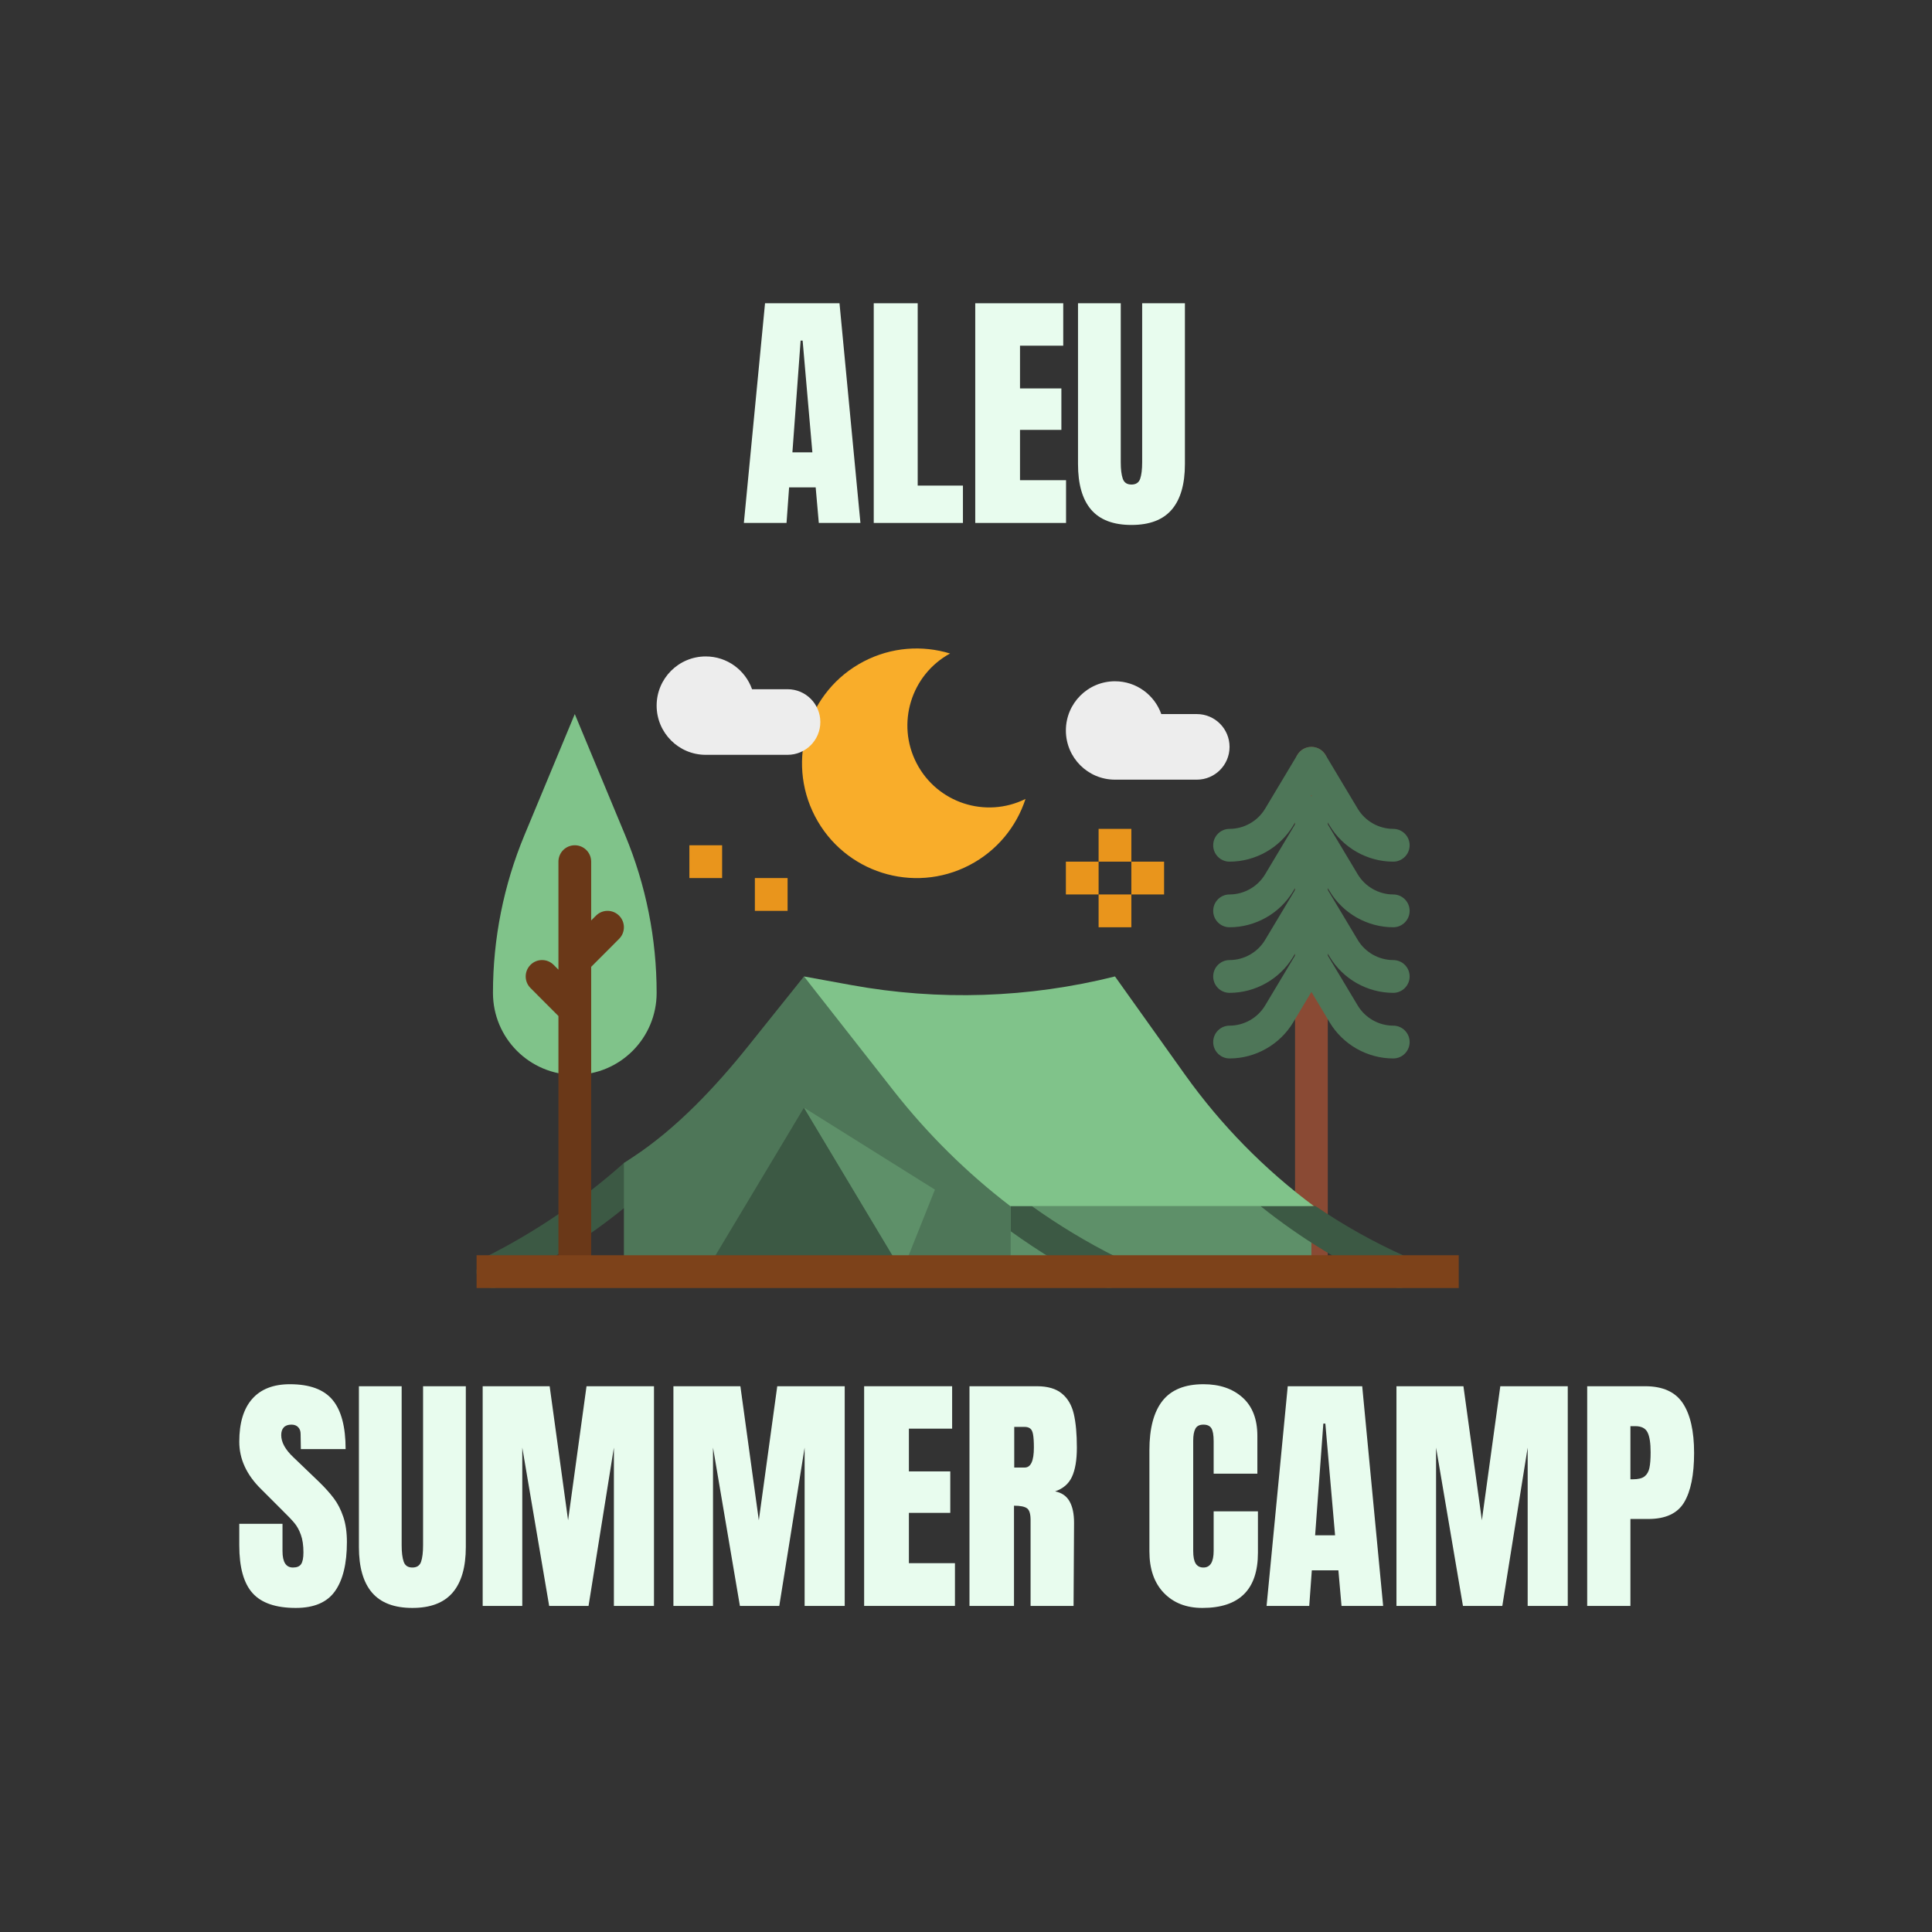 <svg xmlns="http://www.w3.org/2000/svg" xmlns:xlink="http://www.w3.org/1999/xlink" width="500" zoomAndPan="magnify" viewBox="0 0 375 375" height="500" preserveAspectRatio="xMidYMid meet" version="1.0"><rect x="0" y="0" width="375" height="375" fill="#333333" stroke="none"/><defs><g/><clipPath id="e555fb9bdc"><path d="M 92 224 L 125 224 L 125 250.441 L 92 250.441 Z M 92 224 " clip-rule="nonzero"/></clipPath><clipPath id="d6b0125b4a"><path d="M 155 125.191 L 200 125.191 L 200 171 L 155 171 Z M 155 125.191 " clip-rule="nonzero"/></clipPath><clipPath id="266bb3a40f"><path d="M 196 234 L 219 234 L 219 250.441 L 196 250.441 Z M 196 234 " clip-rule="nonzero"/></clipPath><clipPath id="bdecb706ac"><path d="M 244 234 L 275 234 L 275 250.441 L 244 250.441 Z M 244 234 " clip-rule="nonzero"/></clipPath><clipPath id="f76ddbb24d"><path d="M 92 243 L 283.23 243 L 283.23 250.441 L 92 250.441 Z M 92 243 " clip-rule="nonzero"/></clipPath></defs><path fill="#8a4a34" d="M 254.543 248.016 C 252.789 248.016 251.367 246.59 251.367 244.832 L 251.367 148.148 C 251.367 146.391 252.789 144.969 254.543 144.969 C 256.301 144.969 257.723 146.391 257.723 148.148 L 257.723 244.832 C 257.723 246.59 256.301 248.016 254.543 248.016 " fill-opacity="1" fill-rule="nonzero"/><path fill="#4e7658" d="M 254.543 154.336 L 254.652 154.516 L 254.438 154.516 Z M 258.082 172.977 C 260.668 177.297 265.402 179.98 270.43 179.98 C 272.184 179.98 273.609 178.555 273.609 176.797 C 273.609 175.039 272.184 173.613 270.43 173.613 C 267.621 173.613 264.977 172.113 263.531 169.699 L 257.723 160 L 257.723 159.641 L 258.082 160.242 C 260.668 164.562 265.402 167.246 270.43 167.246 C 272.184 167.246 273.609 165.824 273.609 164.066 C 273.609 162.309 272.184 160.883 270.43 160.883 C 267.621 160.883 264.977 159.383 263.531 156.969 L 257.27 146.512 C 256.695 145.555 255.66 144.969 254.543 144.969 C 253.43 144.969 252.395 145.555 251.82 146.512 L 245.559 156.969 C 244.109 159.383 241.469 160.883 238.656 160.883 C 236.902 160.883 235.48 162.309 235.48 164.066 C 235.48 165.824 236.902 167.246 238.656 167.246 C 243.688 167.246 248.418 164.562 251.008 160.242 L 251.367 159.641 L 251.367 160 L 245.559 169.699 C 244.109 172.113 241.469 173.613 238.656 173.613 C 236.902 173.613 235.48 175.039 235.48 176.797 C 235.48 178.555 236.902 179.98 238.656 179.98 C 243.688 179.98 248.418 177.297 251.008 172.977 L 251.367 172.375 L 251.367 172.734 L 245.559 182.434 C 244.109 184.848 241.469 186.348 238.656 186.348 C 236.902 186.348 235.48 187.77 235.48 189.527 C 235.48 191.285 236.902 192.711 238.656 192.711 C 243.688 192.711 248.418 190.027 251.008 185.707 L 251.367 185.105 L 251.367 185.465 L 245.559 195.164 C 244.109 197.578 241.469 199.078 238.656 199.078 C 236.902 199.078 235.48 200.504 235.48 202.262 C 235.48 204.02 236.902 205.445 238.656 205.445 C 243.688 205.445 248.418 202.758 251.008 198.438 L 254.543 192.531 L 258.082 198.438 C 260.668 202.758 265.402 205.445 270.43 205.445 C 272.184 205.445 273.609 204.02 273.609 202.262 C 273.609 200.504 272.184 199.078 270.43 199.078 C 267.621 199.078 264.977 197.578 263.531 195.164 L 257.723 185.465 L 257.723 185.105 L 258.082 185.707 C 260.668 190.027 265.402 192.711 270.43 192.711 C 272.184 192.711 273.609 191.285 273.609 189.527 C 273.609 187.77 272.184 186.348 270.43 186.348 C 267.621 186.348 264.977 184.848 263.531 182.434 L 257.723 172.734 L 257.723 172.375 L 258.082 172.977 " fill-opacity="1" fill-rule="nonzero"/><g clip-path="url(#e555fb9bdc)"><path fill="#3c5944" d="M 121.117 234.488 C 113.703 240.547 105.629 245.398 97.102 249.668 C 95.531 250.457 93.625 249.816 92.84 248.246 C 92.055 246.672 92.691 244.762 94.262 243.977 C 103.934 239.133 112.988 232.953 121.102 225.734 L 124.277 224.543 L 122.254 234.09 L 121.117 234.488 " fill-opacity="1" fill-rule="nonzero"/></g><path fill="#5e9069" d="M 196.164 230.906 L 254.543 234.09 L 254.543 246.82 L 194.176 246.82 L 196.164 230.906 " fill-opacity="1" fill-rule="nonzero"/><path fill="#80c38a" d="M 111.566 208.625 C 102.797 208.625 95.684 201.5 95.684 192.711 C 95.684 182.207 97.758 171.805 101.793 162.105 L 111.566 138.602 L 121.344 162.105 C 125.379 171.805 127.453 182.207 127.453 192.711 C 127.453 201.5 120.34 208.625 111.566 208.625 " fill-opacity="1" fill-rule="nonzero"/><path fill="#6a3818" d="M 120.168 182.23 C 121.41 180.988 121.41 178.973 120.168 177.73 C 118.93 176.484 116.918 176.484 115.676 177.73 L 114.746 178.66 L 114.746 167.246 C 114.746 165.488 113.324 164.066 111.566 164.066 C 109.812 164.066 108.391 165.488 108.391 167.246 L 108.391 186.344 C 108.391 186.348 108.391 186.348 108.391 186.348 L 108.391 188.211 L 107.461 187.277 C 106.219 186.035 104.207 186.035 102.969 187.277 C 101.727 188.523 101.727 190.535 102.969 191.777 L 108.391 197.211 L 108.391 245.629 C 108.391 247.387 109.812 248.812 111.566 248.812 C 113.324 248.812 114.746 247.387 114.746 245.629 L 114.746 187.664 L 120.168 182.23 " fill-opacity="1" fill-rule="nonzero"/><g clip-path="url(#d6b0125b4a)"><path fill="#f9ad2a" d="M 177.914 148.152 C 173.918 140.449 176.832 130.984 184.406 126.844 C 179.031 125.203 173.039 125.582 167.66 128.379 C 156.758 134.055 152.516 147.508 158.18 158.426 C 163.844 169.344 177.27 173.598 188.172 167.922 C 193.551 165.121 197.305 160.426 199.051 155.074 C 191.316 158.906 181.91 155.855 177.914 148.152 " fill-opacity="1" fill-rule="nonzero"/></g><path fill="#ededed" d="M 152.871 133.777 L 145.973 133.777 C 144.664 130.07 141.137 127.414 136.984 127.414 C 131.723 127.414 127.453 131.688 127.453 136.961 C 127.453 142.234 131.723 146.512 136.984 146.512 L 152.871 146.512 C 156.383 146.512 159.227 143.66 159.227 140.145 C 159.227 136.629 156.383 133.777 152.871 133.777 " fill-opacity="1" fill-rule="nonzero"/><path fill="#ededed" d="M 232.305 138.602 L 225.406 138.602 C 224.098 134.895 220.566 132.234 216.418 132.234 C 211.152 132.234 206.887 136.512 206.887 141.785 C 206.887 147.059 211.152 151.332 216.418 151.332 L 232.305 151.332 C 235.812 151.332 238.656 148.484 238.656 144.969 C 238.656 141.453 235.812 138.602 232.305 138.602 " fill-opacity="1" fill-rule="nonzero"/><path fill="#e9951c" d="M 219.594 167.246 L 213.238 167.246 L 213.238 160.883 L 219.594 160.883 L 219.594 167.246 " fill-opacity="1" fill-rule="nonzero"/><path fill="#e9951c" d="M 219.594 179.98 L 213.238 179.98 L 213.238 173.613 L 219.594 173.613 L 219.594 179.98 " fill-opacity="1" fill-rule="nonzero"/><path fill="#e9951c" d="M 213.238 173.613 L 206.887 173.613 L 206.887 167.246 L 213.238 167.246 L 213.238 173.613 " fill-opacity="1" fill-rule="nonzero"/><path fill="#e9951c" d="M 152.871 176.797 L 146.52 176.797 L 146.52 170.43 L 152.871 170.43 L 152.871 176.797 " fill-opacity="1" fill-rule="nonzero"/><path fill="#e9951c" d="M 140.164 170.43 L 133.809 170.43 L 133.809 164.066 L 140.164 164.066 L 140.164 170.43 " fill-opacity="1" fill-rule="nonzero"/><path fill="#e9951c" d="M 225.949 173.613 L 219.594 173.613 L 219.594 167.246 L 225.949 167.246 L 225.949 173.613 " fill-opacity="1" fill-rule="nonzero"/><g clip-path="url(#266bb3a40f)"><path fill="#3c5944" d="M 200.258 234.09 C 205.465 237.809 210.949 241.121 216.648 243.977 C 218.215 244.762 218.852 246.672 218.066 248.246 C 217.512 249.363 216.391 250.008 215.223 250.008 C 214.746 250.008 214.262 249.898 213.805 249.668 C 207.664 246.594 201.758 243.008 196.164 238.98 L 196.164 234.09 L 200.258 234.09 " fill-opacity="1" fill-rule="nonzero"/></g><g clip-path="url(#bdecb706ac)"><path fill="#3c5944" d="M 255.328 234.09 C 260.863 237.875 266.746 241.168 272.914 243.914 C 274.516 244.629 275.238 246.508 274.527 248.117 C 274 249.301 272.84 250.008 271.621 250.008 C 271.188 250.008 270.75 249.918 270.332 249.73 C 261.105 245.621 252.477 240.355 244.645 234.09 L 255.328 234.09 " fill-opacity="1" fill-rule="nonzero"/></g><path fill="#4e7658" d="M 121.102 225.734 L 122.793 224.625 C 131.32 219.035 138.91 210.938 145.285 202.973 L 156.051 189.527 L 196.164 234.09 L 196.164 246.82 L 121.102 246.82 L 121.102 225.734 " fill-opacity="1" fill-rule="nonzero"/><path fill="#3c5944" d="M 175.113 246.82 L 136.984 246.82 L 156.051 214.992 Z M 175.113 246.82 " fill-opacity="1" fill-rule="nonzero"/><path fill="#5e9069" d="M 156.051 214.992 L 181.469 230.906 L 175.113 246.82 Z M 156.051 214.992 " fill-opacity="1" fill-rule="nonzero"/><path fill="#80c38a" d="M 255.012 234.09 L 196.078 234.09 C 187.648 227.633 180.039 220.117 173.441 211.707 L 156.051 189.527 L 165.219 191.199 C 182.211 194.297 199.664 193.727 216.418 189.527 L 230 208.582 C 236.992 218.383 245.441 226.977 255.012 234.09 " fill-opacity="1" fill-rule="nonzero"/><g clip-path="url(#f76ddbb24d)"><path fill="#7d421a" d="M 283.141 250.004 L 92.504 250.004 L 92.504 243.641 L 283.141 243.641 L 283.141 250.004 " fill-opacity="1" fill-rule="nonzero"/></g><g fill="#e8fcee" fill-opacity="1"><g transform="translate(45.396, 311.708)"><g><path d="M 12.016 0.391 C 8.141 0.391 5.344 -0.566 3.625 -2.484 C 1.906 -4.398 1.047 -7.492 1.047 -11.766 L 1.047 -15.938 L 9.438 -15.938 L 9.438 -10.625 C 9.438 -8.508 10.113 -7.453 11.469 -7.453 C 12.227 -7.453 12.754 -7.672 13.047 -8.109 C 13.348 -8.555 13.5 -9.312 13.5 -10.375 C 13.5 -11.758 13.332 -12.906 13 -13.812 C 12.676 -14.727 12.254 -15.492 11.734 -16.109 C 11.223 -16.723 10.305 -17.676 8.984 -18.969 L 5.312 -22.641 C 2.469 -25.422 1.047 -28.5 1.047 -31.875 C 1.047 -35.508 1.879 -38.273 3.547 -40.172 C 5.223 -42.078 7.664 -43.031 10.875 -43.031 C 14.707 -43.031 17.469 -42.016 19.156 -39.984 C 20.844 -37.953 21.688 -34.77 21.688 -30.438 L 13 -30.438 L 12.953 -33.359 C 12.953 -33.922 12.797 -34.363 12.484 -34.688 C 12.172 -35.02 11.734 -35.188 11.172 -35.188 C 10.504 -35.188 10.004 -35.004 9.672 -34.641 C 9.348 -34.285 9.188 -33.789 9.188 -33.156 C 9.188 -31.77 9.977 -30.332 11.562 -28.844 L 16.531 -24.078 C 17.688 -22.953 18.645 -21.883 19.406 -20.875 C 20.164 -19.863 20.773 -18.672 21.234 -17.297 C 21.703 -15.922 21.938 -14.289 21.938 -12.406 C 21.938 -8.207 21.164 -5.023 19.625 -2.859 C 18.094 -0.691 15.555 0.391 12.016 0.391 Z M 12.016 0.391 "/></g></g></g><g fill="#e8fcee" fill-opacity="1"><g transform="translate(68.274, 311.708)"><g><path d="M 11.766 0.391 C 8.254 0.391 5.645 -0.598 3.938 -2.578 C 2.238 -4.566 1.391 -7.516 1.391 -11.422 L 1.391 -42.641 L 9.688 -42.641 L 9.688 -11.766 C 9.688 -10.41 9.816 -9.352 10.078 -8.594 C 10.336 -7.832 10.898 -7.453 11.766 -7.453 C 12.629 -7.453 13.191 -7.82 13.453 -8.562 C 13.711 -9.312 13.844 -10.379 13.844 -11.766 L 13.844 -42.641 L 22.141 -42.641 L 22.141 -11.422 C 22.141 -7.516 21.285 -4.566 19.578 -2.578 C 17.879 -0.598 15.273 0.391 11.766 0.391 Z M 11.766 0.391 "/></g></g></g><g fill="#e8fcee" fill-opacity="1"><g transform="translate(91.797, 311.708)"><g><path d="M 1.891 0 L 1.891 -42.641 L 14.891 -42.641 L 18.469 -16.625 L 22.047 -42.641 L 35.141 -42.641 L 35.141 0 L 27.359 0 L 27.359 -30.734 L 22.438 0 L 14.797 0 L 9.578 -30.734 L 9.578 0 Z M 1.891 0 "/></g></g></g><g fill="#e8fcee" fill-opacity="1"><g transform="translate(128.818, 311.708)"><g><path d="M 1.891 0 L 1.891 -42.641 L 14.891 -42.641 L 18.469 -16.625 L 22.047 -42.641 L 35.141 -42.641 L 35.141 0 L 27.359 0 L 27.359 -30.734 L 22.438 0 L 14.797 0 L 9.578 -30.734 L 9.578 0 Z M 1.891 0 "/></g></g></g><g fill="#e8fcee" fill-opacity="1"><g transform="translate(165.839, 311.708)"><g><path d="M 1.891 0 L 1.891 -42.641 L 18.969 -42.641 L 18.969 -34.406 L 10.578 -34.406 L 10.578 -26.109 L 18.609 -26.109 L 18.609 -18.062 L 10.578 -18.062 L 10.578 -8.297 L 19.516 -8.297 L 19.516 0 Z M 1.891 0 "/></g></g></g><g fill="#e8fcee" fill-opacity="1"><g transform="translate(186.285, 311.708)"><g><path d="M 1.891 -42.641 L 14.984 -42.641 C 17.078 -42.641 18.691 -42.164 19.828 -41.219 C 20.973 -40.281 21.742 -38.957 22.141 -37.25 C 22.535 -35.551 22.734 -33.379 22.734 -30.734 C 22.734 -28.316 22.414 -26.426 21.781 -25.062 C 21.156 -23.707 20.066 -22.766 18.516 -22.234 C 19.805 -21.973 20.738 -21.328 21.312 -20.297 C 21.895 -19.273 22.188 -17.891 22.188 -16.141 L 22.094 0 L 13.75 0 L 13.75 -16.672 C 13.75 -17.867 13.516 -18.629 13.047 -18.953 C 12.586 -19.285 11.75 -19.453 10.531 -19.453 L 10.531 0 L 1.891 0 Z M 12.609 -26.859 C 13.797 -26.859 14.391 -28.148 14.391 -30.734 C 14.391 -31.859 14.336 -32.703 14.234 -33.266 C 14.141 -33.828 13.957 -34.211 13.688 -34.422 C 13.426 -34.641 13.051 -34.75 12.562 -34.75 L 10.578 -34.75 L 10.578 -26.859 Z M 12.609 -26.859 "/></g></g></g><g fill="#e8fcee" fill-opacity="1"><g transform="translate(209.957, 311.708)"><g/></g></g><g fill="#e8fcee" fill-opacity="1"><g transform="translate(221.569, 311.708)"><g><path d="M 11.812 0.391 C 8.695 0.391 6.203 -0.582 4.328 -2.531 C 2.461 -4.477 1.531 -7.16 1.531 -10.578 L 1.531 -30.234 C 1.531 -34.461 2.375 -37.648 4.062 -39.797 C 5.758 -41.953 8.41 -43.031 12.016 -43.031 C 15.16 -43.031 17.691 -42.172 19.609 -40.453 C 21.523 -38.734 22.484 -36.254 22.484 -33.016 L 22.484 -25.672 L 14 -25.672 L 14 -31.969 C 14 -33.195 13.848 -34.039 13.547 -34.5 C 13.254 -34.957 12.742 -35.188 12.016 -35.188 C 11.254 -35.188 10.734 -34.922 10.453 -34.391 C 10.172 -33.867 10.031 -33.094 10.031 -32.062 L 10.031 -10.672 C 10.031 -9.547 10.191 -8.727 10.516 -8.219 C 10.848 -7.707 11.348 -7.453 12.016 -7.453 C 13.336 -7.453 14 -8.523 14 -10.672 L 14 -18.359 L 22.594 -18.359 L 22.594 -10.328 C 22.594 -3.18 19 0.391 11.812 0.391 Z M 11.812 0.391 "/></g></g></g><g fill="#e8fcee" fill-opacity="1"><g transform="translate(245.092, 311.708)"><g><path d="M 0.75 0 L 4.859 -42.641 L 19.312 -42.641 L 23.375 0 L 15.297 0 L 14.688 -6.906 L 9.531 -6.906 L 9.031 0 Z M 10.172 -13.703 L 14.047 -13.703 L 12.156 -35.391 L 11.766 -35.391 Z M 10.172 -13.703 "/></g></g></g><g fill="#e8fcee" fill-opacity="1"><g transform="translate(269.161, 311.708)"><g><path d="M 1.891 0 L 1.891 -42.641 L 14.891 -42.641 L 18.469 -16.625 L 22.047 -42.641 L 35.141 -42.641 L 35.141 0 L 27.359 0 L 27.359 -30.734 L 22.438 0 L 14.797 0 L 9.578 -30.734 L 9.578 0 Z M 1.891 0 "/></g></g></g><g fill="#e8fcee" fill-opacity="1"><g transform="translate(306.182, 311.708)"><g><path d="M 1.891 -42.641 L 13.156 -42.641 C 16.562 -42.641 18.992 -41.539 20.453 -39.344 C 21.91 -37.145 22.641 -33.926 22.641 -29.688 C 22.641 -25.445 21.992 -22.25 20.703 -20.094 C 19.41 -17.945 17.094 -16.875 13.75 -16.875 L 10.281 -16.875 L 10.281 0 L 1.891 0 Z M 10.766 -24.578 C 11.797 -24.578 12.551 -24.766 13.031 -25.141 C 13.508 -25.523 13.82 -26.07 13.969 -26.781 C 14.125 -27.488 14.203 -28.504 14.203 -29.828 C 14.203 -31.617 14 -32.91 13.594 -33.703 C 13.195 -34.492 12.406 -34.891 11.219 -34.891 L 10.281 -34.891 L 10.281 -24.578 Z M 10.766 -24.578 "/></g></g></g><g fill="#e8fcee" fill-opacity="1"><g transform="translate(143.634, 101.503)"><g><path d="M 0.75 0 L 4.859 -42.641 L 19.312 -42.641 L 23.375 0 L 15.297 0 L 14.688 -6.906 L 9.531 -6.906 L 9.031 0 Z M 10.172 -13.703 L 14.047 -13.703 L 12.156 -35.391 L 11.766 -35.391 Z M 10.172 -13.703 "/></g></g></g><g fill="#e8fcee" fill-opacity="1"><g transform="translate(167.702, 101.503)"><g><path d="M 1.891 0 L 1.891 -42.641 L 10.422 -42.641 L 10.422 -7.25 L 19.203 -7.25 L 19.203 0 Z M 1.891 0 "/></g></g></g><g fill="#e8fcee" fill-opacity="1"><g transform="translate(187.404, 101.503)"><g><path d="M 1.891 0 L 1.891 -42.641 L 18.969 -42.641 L 18.969 -34.406 L 10.578 -34.406 L 10.578 -26.109 L 18.609 -26.109 L 18.609 -18.062 L 10.578 -18.062 L 10.578 -8.297 L 19.516 -8.297 L 19.516 0 Z M 1.891 0 "/></g></g></g><g fill="#e8fcee" fill-opacity="1"><g transform="translate(207.85, 101.503)"><g><path d="M 11.766 0.391 C 8.254 0.391 5.645 -0.598 3.938 -2.578 C 2.238 -4.566 1.391 -7.516 1.391 -11.422 L 1.391 -42.641 L 9.688 -42.641 L 9.688 -11.766 C 9.688 -10.41 9.816 -9.352 10.078 -8.594 C 10.336 -7.832 10.898 -7.453 11.766 -7.453 C 12.629 -7.453 13.191 -7.82 13.453 -8.562 C 13.711 -9.312 13.844 -10.379 13.844 -11.766 L 13.844 -42.641 L 22.141 -42.641 L 22.141 -11.422 C 22.141 -7.516 21.285 -4.566 19.578 -2.578 C 17.879 -0.598 15.273 0.391 11.766 0.391 Z M 11.766 0.391 "/></g></g></g></svg>